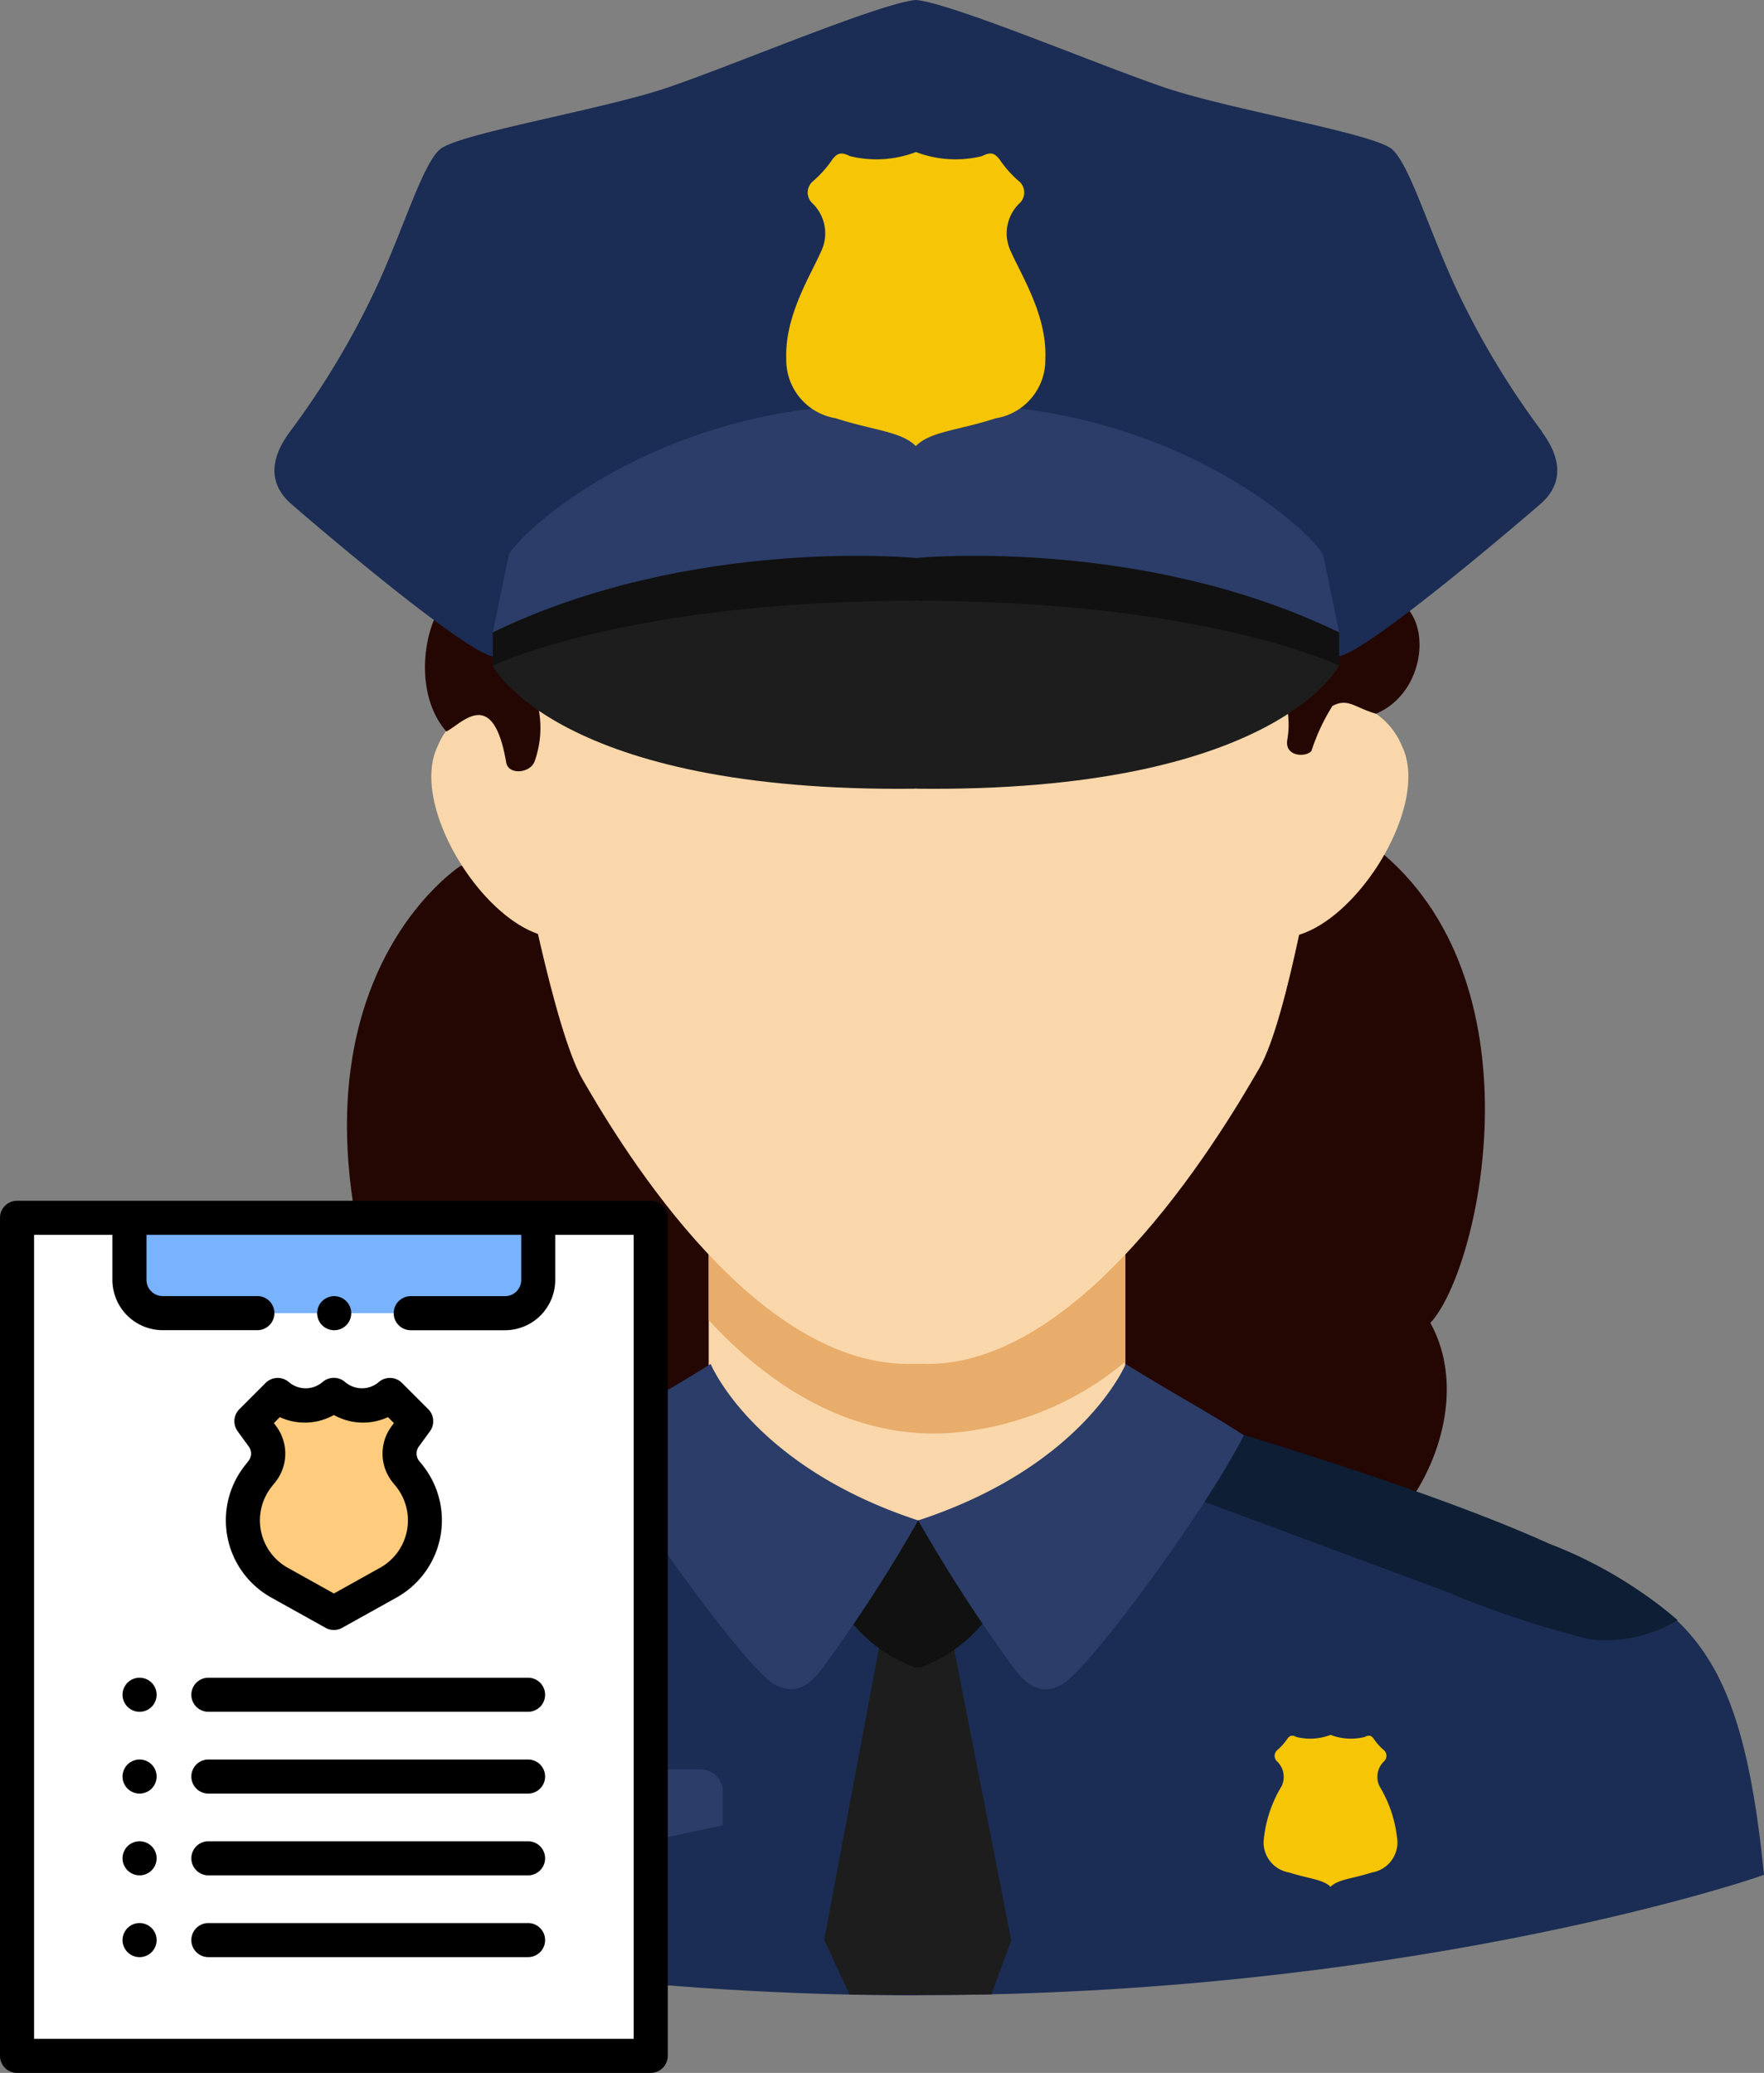 <svg xmlns="http://www.w3.org/2000/svg" width="73.825" height="86.755" viewBox="0 0 73.825 86.755"><rect x="0" y="0" width="73.825" height="86.755" fill="#808080" stroke="none"/><g transform="translate(-1306.891 -7310.609)"><g transform="translate(1309.891 7310.608)"><path d="M46.169,127.193s-9.2,5.883-2.01,22.327c-.268,4.869,1.964,8.063,6.557,9.583.285,3.059,5.854,5.852,13.642,5.547,3.2,2.208,15.425,2.919,17.625-8.81,2.667,1.246,7.186-5.127,4.771-9.52,2.041-2.177,4.691-13.936-1.972-19.624-4.43-1.8-38.613.5-38.613.5Z" transform="translate(-29.892 -90.954)" fill="#240703"/><path d="M95.841,166.4h17.432v20.673H95.841Z" transform="translate(-69.181 -120.111)" fill="#f9d7aa"/><g transform="translate(26.66 47.236)"><path d="M95.841,169.8v8.017c2.2,2.4,6.062,5.434,11.093,4.61a12.945,12.945,0,0,0,6.339-2.862V169.8Z" transform="translate(-95.841 -169.805)" fill="#e8ac6b"/></g><path d="M70.825,230.724c-.959-9.628-3.144-11.165-8.985-13.808s-16.134-5.563-17.71-5.981c-1.3,2.712-5.8,6.4-8.716,6.815l-.005.006c-2.921-.42-7.414-4.1-8.712-6.814-1.576.417-11.869,3.338-17.71,5.981S.959,221.1,0,230.73c1.327.484,15.522,5.038,35.412,5.038l.006-.006C55.3,235.761,69.5,231.208,70.825,230.724Z" transform="translate(0 -152.258)" fill="#1b2d54"/><g transform="translate(42.412 58.619)"><path d="M173.613,220.725a5.812,5.812,0,0,0,3.65-.813,18.452,18.452,0,0,0-5.382-3.2c-5.842-2.643-16.134-5.563-17.71-5.981a10.21,10.21,0,0,1-1.7,2.377c3.918,1.455,11.517,4.277,15.143,5.627A41.691,41.691,0,0,0,173.613,220.725Z" transform="translate(-152.467 -210.727)" fill="#0e1e35"/></g><g transform="translate(3.544 58.619)"><path d="M16.39,220.725a5.812,5.812,0,0,1-3.65-.813,18.452,18.452,0,0,1,5.382-3.2c5.842-2.643,16.134-5.563,17.71-5.981a10.21,10.21,0,0,0,1.7,2.377c-3.918,1.455-11.517,4.277-15.143,5.627a41.675,41.675,0,0,1-6,1.994Z" transform="translate(-12.74 -210.727)" fill="#0e1e35"/></g><path d="M182.168,109.663l1.307-4.182a3.065,3.065,0,0,1,3.513,1.835c1.213,2.474-1.961,7.557-4.7,7.984-.759-1.935-.121-5.638-.121-5.638Z" transform="translate(-131.313 -76.085)" fill="#f9d7aa"/><path d="M59.194,109.663l-1.307-4.182a3.065,3.065,0,0,0-3.513,1.835c-1.213,2.474,1.961,7.557,4.7,7.984.759-1.935.121-5.638.121-5.638Z" transform="translate(-39.057 -76.085)" fill="#f9d7aa"/><path d="M184.157,263.163a.9.9,0,0,1,.2-1.048.319.319,0,0,0-.03-.473,2.342,2.342,0,0,1-.409-.46c-.115-.154-.2-.166-.383-.077a2.4,2.4,0,0,1-1.426-.088v0h0v0a2.392,2.392,0,0,1-1.426.088c-.179-.09-.268-.077-.383.077a2.342,2.342,0,0,1-.409.46.319.319,0,0,0-.03.473.9.9,0,0,1,.2,1.048,5.313,5.313,0,0,0-.754,2.326,1.277,1.277,0,0,0,1.074,1.287c.806.263,1.413.281,1.727.6v0h0v0c.315-.32.921-.338,1.727-.6a1.278,1.278,0,0,0,1.074-1.287A5.328,5.328,0,0,0,184.157,263.163Z" transform="translate(-129.425 -188.407)" fill="#f6c505"/><path d="M61.072,269.682l.005.005c.618,0,4.067-.724,5.96-1.132v-1.417a.925.925,0,0,0-.925-.925H56.043a.925.925,0,0,0-.925.925v1.419c1.894.408,5.331,1.129,5.949,1.129Z" transform="translate(-39.786 -192.159)" fill="#2b3d68"/><circle cx="0.809" cy="0.809" r="0.809" transform="translate(20.483 74.773)" fill="#f6c505"/><path d="M100.127,62.8q.009-.269.009-.539c0-11.159,3.2-23.75-16.27-23.935l-.436,0s-.346,0-.436,0c-19.47.185-16.27,12.776-16.27,23.935q0,.269.009.539c.006.179,1.463,7.961,2.669,10.037s6.866,11.909,13.637,11.909c.006-.006.788-.007.8,0,6.771,0,12.68-10.3,13.886-12.376s2.419-9.57,2.419-9.57h-.012Z" transform="translate(-48.022 -27.661)" fill="#f9d7aa"/><path d="M118.394,22.058c1.66-1.252,5.077-4.173,10.114-.7,3.229,2.364,7.394,2.782,9.484,6.815s1.812,5.7.838,7.789-.259,2.767.927,3.385c1.515.788,1.212,3.894-.878,4.757-.918-.277-1.176-.666-1.818-.324a8.347,8.347,0,0,0-.874,1.872c-.186.278-1.144.278-1.013-.464a3.747,3.747,0,0,0-1.491-3.663c-1.576-1.067-2.094-2.562-1.07-4.228,1.227-2-2.5-12.138-14.647-8.522-1.043-1.391-1.182-4.984-1.182-4.984Z" transform="translate(-84.298 -14.232)" fill="#240703"/><path d="M76.161,16.233c-.7-.881-3.3-3.835-8.86-2.815s-7.047,4.451-7.7,6.212c-.649,1.391-3.4,2.04-4.994,2.967s-2.053,3.8-1.218,5.842,2.358,5.921,1.111,5.921c-1.207,0-2.3,3.813-.574,5.788.65-.327,1.944-1.926,2.5,1.273.07.556.978.487,1.184,0a4.162,4.162,0,0,0,.019-2.8c-.417-1.094-.577-5.967,3.317-8.054s10.2-.331,15.394-7.5c.114-2.512-.182-6.836-.182-6.836Z" transform="translate(-38.245 -9.532)" fill="#240703"/><g transform="translate(8.486 0.001)"><path d="M83.547,18.054a34.369,34.369,0,0,1-3.644-6.1c-1.126-2.451-1.888-5.035-2.617-5.7s-6.758-1.656-9.507-2.584S58.882.137,57.353,0h0c-1.528.135-7.678,2.749-10.426,3.677S38.147,5.6,37.418,6.262s-1.491,3.246-2.617,5.7a34.368,34.368,0,0,1-3.644,6.1c-1.159,1.557-.53,2.517.033,3.015s7.122,6.128,8.447,6.393c1.722.2,17.7.729,17.7.729h.022s15.981-.53,17.7-.729c1.325-.265,7.884-5.9,8.447-6.393s1.193-1.458.033-3.015Z" transform="translate(-30.505 -0.001)" fill="#1b2d54"/><path d="M98.1,67.188c-.177-.725-6.547-6.908-17.052-6.29C70.542,60.28,64.172,66.463,64,67.188l-.663,3.206,3,1.722,14.709-1.193,0-.007,0,.007L95.76,72.116l3-1.722Z" transform="translate(-54.201 -43.926)" fill="#2b3d68"/><path d="M116.9,27.023a1.743,1.743,0,0,1,.388-2.029.617.617,0,0,0-.058-.915,4.528,4.528,0,0,1-.792-.891c-.223-.3-.4-.321-.742-.148a4.636,4.636,0,0,1-2.76-.17v0h-.006v0a4.636,4.636,0,0,1-2.76.17c-.346-.173-.52-.149-.742.148a4.536,4.536,0,0,1-.792.891.617.617,0,0,0-.058.915,1.743,1.743,0,0,1,.387,2.029c-.454,1.031-1.526,2.7-1.46,4.5a2.473,2.473,0,0,0,2.078,2.49c1.56.509,2.734.544,3.343,1.163l0,.008,0,0,0,0,0-.008c.609-.619,1.784-.654,3.343-1.163a2.473,2.473,0,0,0,2.078-2.49C118.428,29.728,117.356,28.054,116.9,27.023Z" transform="translate(-86.085 -16.506)" fill="#f6c505"/><path d="M92.535,89.787c-4.638-1.06-11.476-.221-11.476-.221s-6.861-.839-11.5.221-5.874,1.9-6.228,2.5c0,0,2.679,5.322,17.7,5.146l.011-.03.011.03c15.024.177,17.7-5.146,17.7-5.146C98.41,91.686,97.173,90.847,92.535,89.787Z" transform="translate(-54.201 -64.424)" fill="#1d1d1d"/><path d="M81.059,83.715l-.011.007-.011-.007s-9.356-.927-17.7,3.114V88.22s5.594-2.716,17.7-2.716l.011-.01.011.01c12.109,0,17.7,2.716,17.7,2.716V86.829C90.415,82.787,81.059,83.715,81.059,83.715Z" transform="translate(-54.201 -60.362)" fill="#111"/></g><g transform="translate(31.495 68.026)"><path d="M118.608,245.3l-1.48-.755-1.58.755-2.328,12.4,1.058,2.293c.912.008,3.923.03,5.936-.008l.832-2.257Z" transform="translate(-113.22 -244.542)" fill="#1d1d1d"/></g><path d="M118.4,228.755h-.14c-.935,0-3.553.594-3.366,3.243a6.127,6.127,0,0,0,3.366,2.923.086.086,0,0,1,.14,0A6.127,6.127,0,0,0,121.764,232C121.951,229.349,119.333,228.755,118.4,228.755Z" transform="translate(-82.925 -165.121)" fill="#111"/><g transform="translate(21.799 57.085)"><path d="M83.308,205.21s1.757,4.277,8.686,6.549a64.347,64.347,0,0,1-3.79,5.889c-.407.556-1.114,1.676-2.293.93s-5.943-7.219-7.546-10.38C79.63,207.35,81.588,206.3,83.308,205.21Z" transform="translate(-78.365 -205.21)" fill="#2b3d68"/><path d="M136.047,205.21s-1.757,4.277-8.686,6.549a64.347,64.347,0,0,0,3.79,5.889c.407.556,1.114,1.676,2.293.93s5.943-7.219,7.546-10.38C139.725,207.35,137.767,206.3,136.047,205.21Z" transform="translate(-113.732 -205.21)" fill="#2b3d68"/></g></g><g transform="translate(1246.891 7360.864)"><path d="M70,10H96.52V45.074H70Z" transform="translate(-9.287 -9.287)" fill="#fff"/><path d="M151.719,13.992H137.39A1.39,1.39,0,0,1,136,12.6V10h17.109v2.6A1.39,1.39,0,0,1,151.719,13.992Z" transform="translate(-70.582 -9.287)" fill="#79b2ff"/><path d="M206.361,113.99h0a1.846,1.846,0,0,0,2.347,0l1.1,1.1-.468.644a1.2,1.2,0,0,0,.039,1.466l.128.158a2.983,2.983,0,0,1-.865,4.485l-2.279,1.27-2.279-1.27a2.983,2.983,0,0,1-.865-4.485l.128-.158a1.2,1.2,0,0,0,.039-1.466l-.468-.644,1.1-1.1a1.846,1.846,0,0,0,2.347,0h0Z" transform="translate(-132.391 -105.864)" fill="#ffcb7c"/><path d="M87.232,0H60.713A.713.713,0,0,0,60,.713V35.787a.713.713,0,0,0,.713.713h26.52a.713.713,0,0,0,.713-.713V.713A.713.713,0,0,0,87.232,0ZM86.52,35.074H61.426V1.426h3.279V3.315a2.105,2.105,0,0,0,2.1,2.1h3.966a.713.713,0,0,0,0-1.426H66.808a.678.678,0,0,1-.677-.677V1.426H81.814V3.315a.678.678,0,0,1-.677.677H77.19a.713.713,0,0,0,0,1.426h3.947a2.105,2.105,0,0,0,2.1-2.1V1.426H86.52Z"/><path d="M132.713,280a.713.713,0,1,0,.5.209A.718.718,0,0,0,132.713,280Z" transform="translate(-66.867 -260.039)"/><path d="M132.713,328.01a.713.713,0,1,0,.5.209A.718.718,0,0,0,132.713,328.01Z" transform="translate(-66.867 -304.626)"/><path d="M132.713,376.02a.713.713,0,1,0,.5.209A.718.718,0,0,0,132.713,376.02Z" transform="translate(-66.867 -349.214)"/><path d="M132.713,424.03a.713.713,0,1,0,.5.209A.718.718,0,0,0,132.713,424.03Z" transform="translate(-66.867 -393.801)"/><path d="M186.424,280H173.046a.713.713,0,0,0,0,1.426h13.379a.713.713,0,0,0,0-1.426Z" transform="translate(-104.325 -260.039)"/><path d="M186.424,328.01H173.046a.713.713,0,0,0,0,1.426h13.379a.713.713,0,0,0,0-1.426Z" transform="translate(-104.325 -304.626)"/><path d="M186.424,376.02H173.046a.713.713,0,0,0,0,1.426h13.379a.713.713,0,0,0,0-1.426Z" transform="translate(-104.325 -349.214)"/><path d="M186.424,424.03H173.046a.713.713,0,0,0,0,1.426h13.379a.713.713,0,0,0,0-1.426Z" transform="translate(-104.325 -393.801)"/><path d="M246.843,57.426a.713.713,0,1,0-.5-.209A.718.718,0,0,0,246.843,57.426Z" transform="translate(-172.861 -52.008)"/><path d="M193.377,107.625a3.7,3.7,0,0,0,1.072,5.556l2.279,1.27a.713.713,0,0,0,.694,0l2.279-1.27a3.7,3.7,0,0,0,1.072-5.556l-.128-.158a.491.491,0,0,1-.016-.6l.468-.644a.713.713,0,0,0-.073-.923l-1.1-1.1a.713.713,0,0,0-.991-.016,1.086,1.086,0,0,1-1.393-.024.71.71,0,0,0-.465-.172h-.006a.709.709,0,0,0-.458.168,1.088,1.088,0,0,1-1.4.028.713.713,0,0,0-.991.016l-1.1,1.1a.713.713,0,0,0-.073.923l.468.644a.491.491,0,0,1-.016.6Zm1.108.9.128-.158a1.917,1.917,0,0,0,.062-2.334l-.11-.152.248-.248a2.494,2.494,0,0,0,2.263-.089,2.494,2.494,0,0,0,2.263.089l.248.248-.11.152a1.917,1.917,0,0,0,.062,2.333l.128.158a2.27,2.27,0,0,1-.658,3.413l-1.932,1.077-1.932-1.077a2.27,2.27,0,0,1-.658-3.413Z" transform="translate(-123.102 -96.578)"/></g></g></svg>